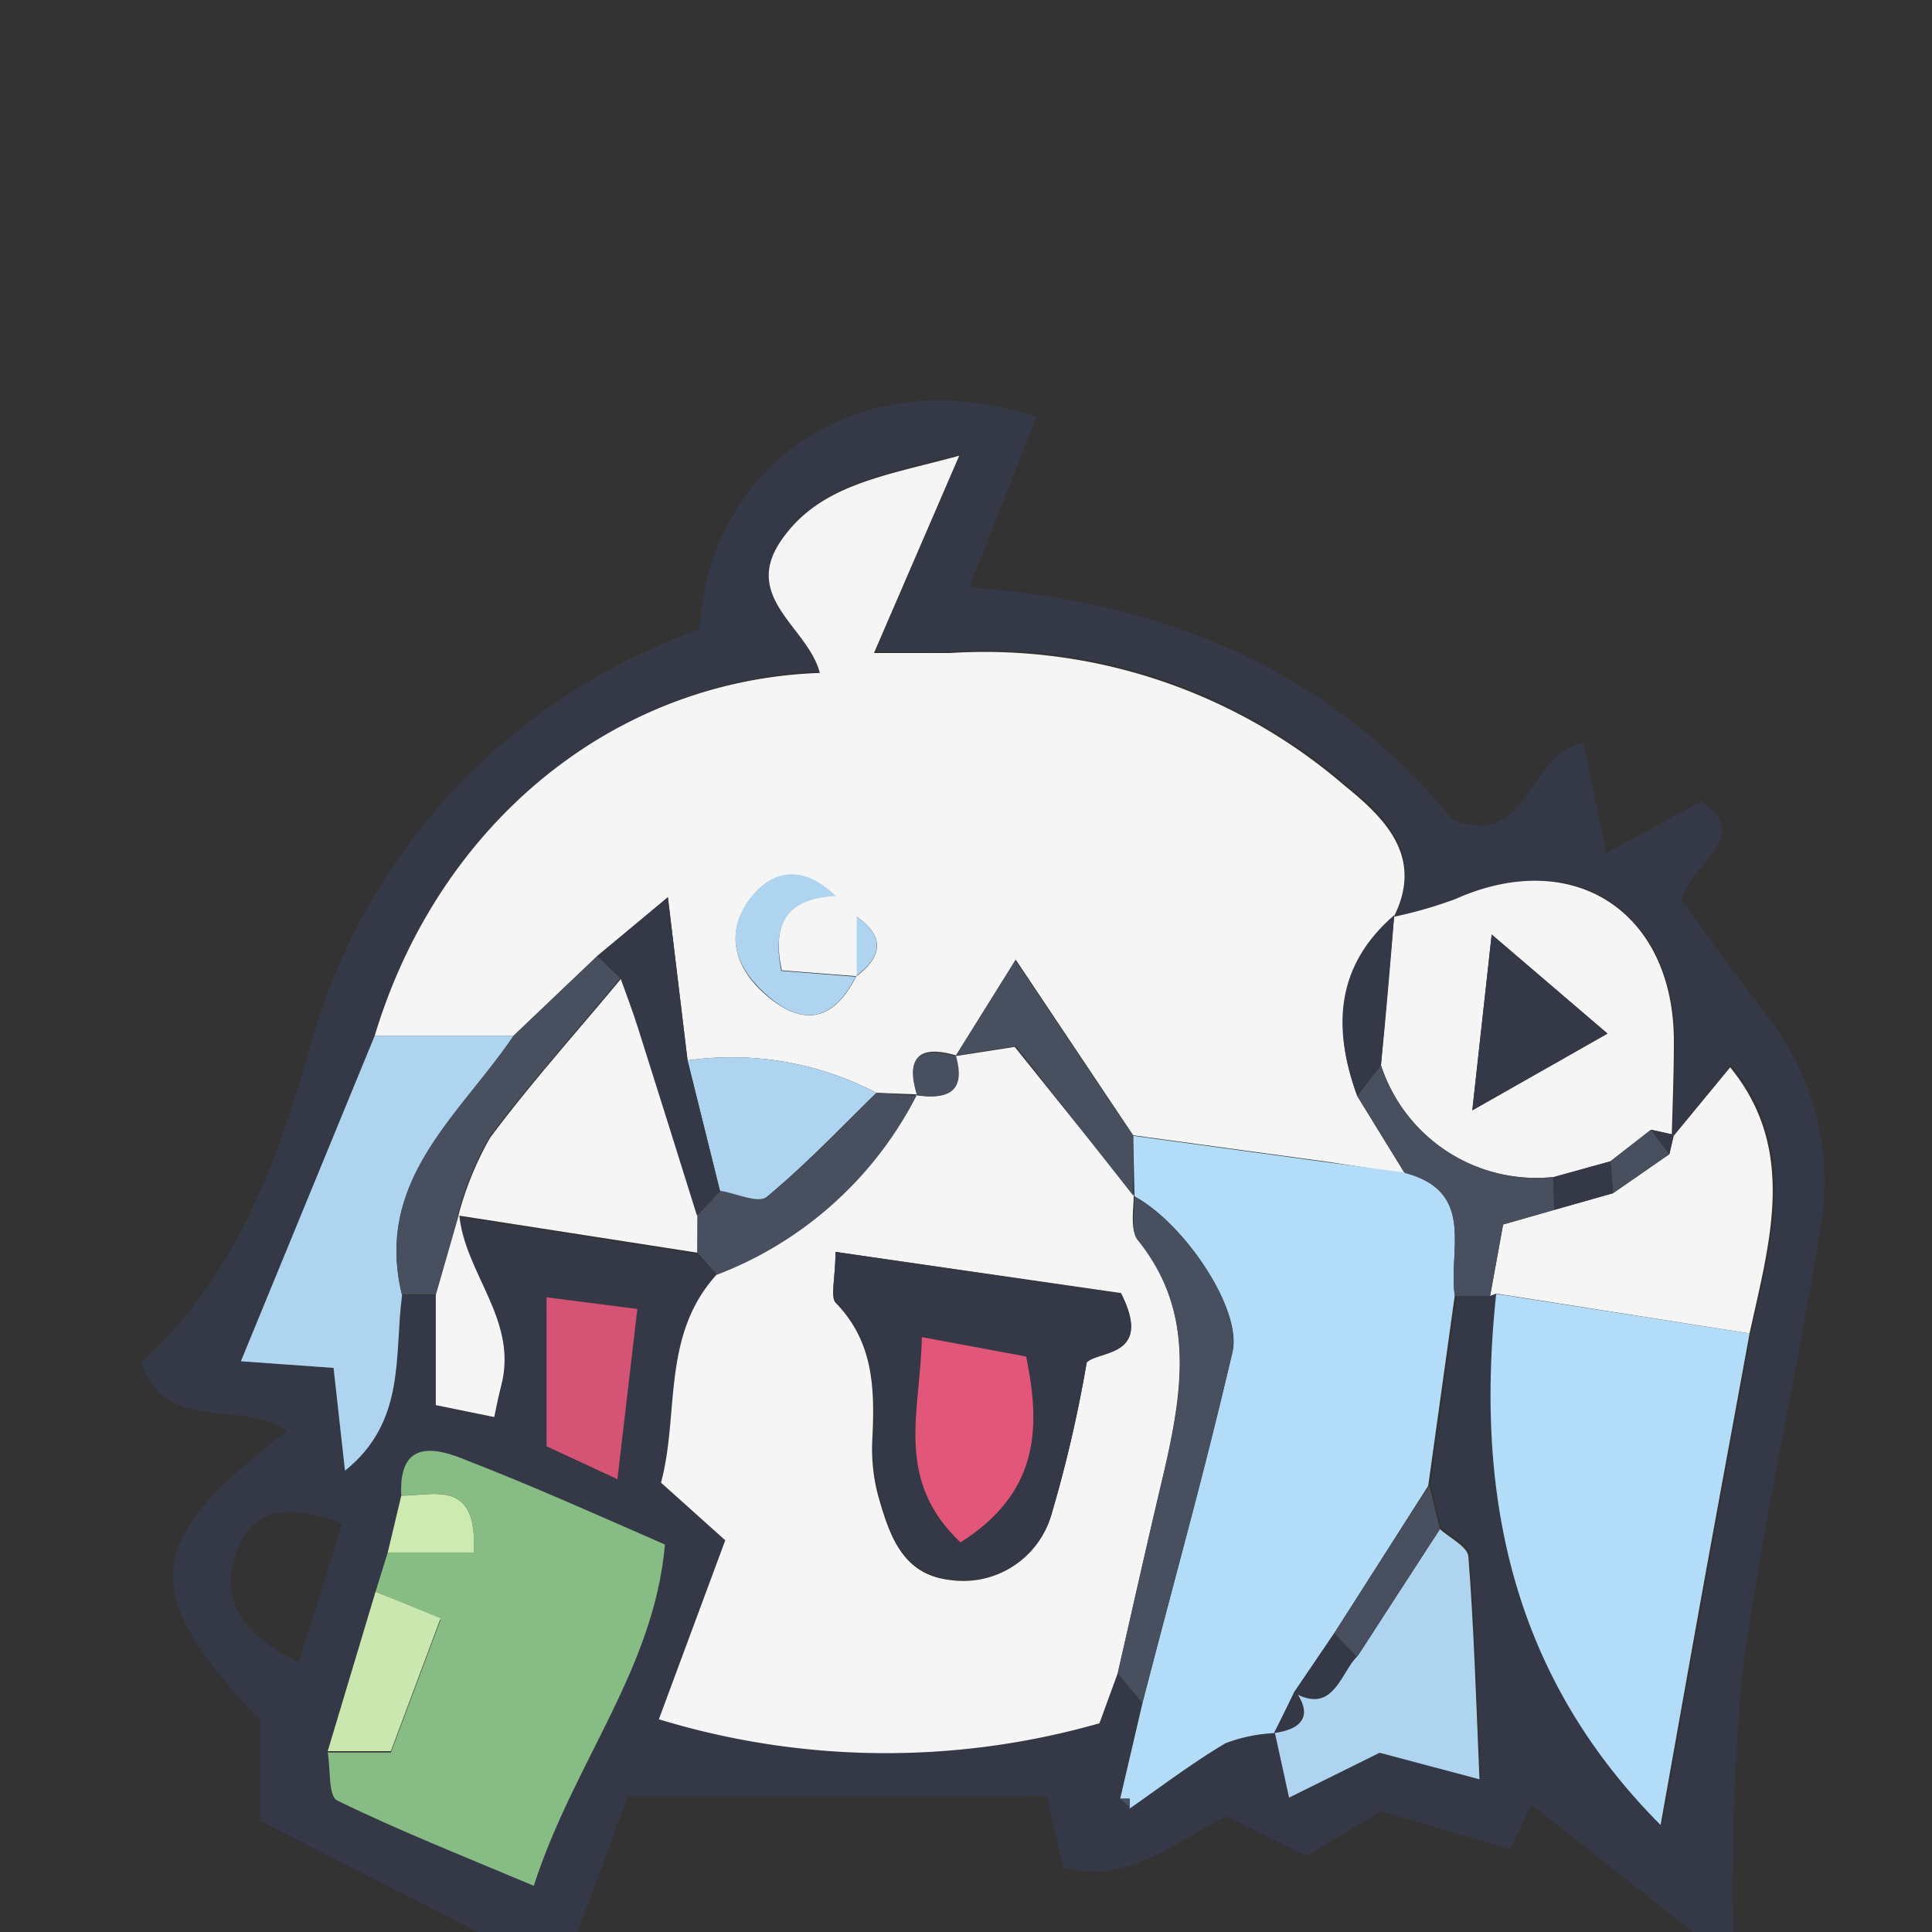<?xml version="1.0" standalone="no"?><!DOCTYPE svg PUBLIC "-//W3C//DTD SVG 1.1//EN" "http://www.w3.org/Graphics/SVG/1.1/DTD/svg11.dtd"><svg t="1752129148643" class="icon" viewBox="0 0 1024 1024" version="1.1" xmlns="http://www.w3.org/2000/svg" p-id="2372" xmlns:xlink="http://www.w3.org/1999/xlink" width="200" height="200"><rect x="0" y="0" width="1024" height="1024" fill="#333333" stroke="none"/><path d="M253.361 1024l-115.279-58.836v-53.206c-64.889-68.267-62.918-94.729 14.076-153.424-23.506-17.595-63.762 2.674-77.275-36.315 47.435-42.931 70.378-101.063 87.973-162.01a326.695 326.695 0 0 1 208.037-226.617c4.645-89.38 86.846-143.43 178.479-112.605l-35.611 90.365c105.145 7.319 192.413 45.042 256.317 123.302 40.538 15.483 38.849-34.767 69.252-40.819l11.964 58.273 50.391-27.307c28.151 18.721-5.208 31.952-10.416 52.22 14.779 20.128 28.996 40.538 44.479 60.244a142.867 142.867 0 0 1 28.996 114.153c-12.527 77.838-30.263 154.832-41.101 233.092a1276.939 1276.939 0 0 0-5.208 139.489h-21.113l-89.239-70.378 9.994-10.416-17.735 36.878L731.931 959.956l-39.412 23.788-42.227-21.113c-28.151 14.076-52.502 36.034-86.565 27.307l-9.008-37.863H332.747l-26.603 71.926z m-9.994-380.041l-0.845 0.985 126.68 19.706 10.838 10.979c-29.277 32.374-19.847 74.178-29.7 110.493L384.405 816.385l-35.189 94.87a412.274 412.274 0 0 0 233.514 2.111l9.712-26.603 12.809 15.905-11.824 50.672 5.349 4.645c16.75-11.683 33.218-24.21 50.813-34.626a84.454 84.454 0 0 1 26.04-5.349l7.46 33.922L731.931 928.145l52.924 14.076c-1.83-43.212-2.956-80.935-5.912-118.517 0-4.926-9.853-9.29-15.061-14.076l-5.63-23.225 14.076-100.922h18.721l3.237-1.267c-11.964 106.412 8.023 202.266 87.128 281.512 8.727-48.842 16.609-93.321 24.632-137.659 7.46-40.96 15.061-81.92 22.521-122.88 10.557-48.42 25.477-97.262-10.979-140.756L886.763 602.436c0-16.468 1.126-33.078 1.126-49.546 0-70.378-53.206-104.722-115.983-76.29a232.951 232.951 0 0 1-32.937 9.431c16.046-32.374-3.519-52.924-25.477-70.378a292.209 292.209 0 0 0-209.304-70.378c-11.401 0.704-22.802 0-40.256 0l45.183-104.582c-40.397 10.979-74.038 14.779-94.729 45.464s14.92 45.886 20.832 69.674C325.006 360.195 232.529 436.344 198.607 548.948l-70.378 172.708 49.124 3.519 5.63 54.191c32.515-26.04 26.04-61.088 30.263-92.899h17.876v58.414l30.966 6.334c1.408-6.616 2.393-11.683 3.66-16.468 9.149-34.626-19.706-59.118-22.38-91.491zM205.504 822.86l-6.475 20.832-25.336 84.454c1.548 8.868 0 23.225 5.067 25.477 32.374 16.046 65.733 29.277 104.159 45.746 21.113-65.452 63.622-114.435 69.533-180.871C315.153 802.309 281.512 786.967 247.731 774.158c-17.031-6.756-36.315-10.979-35.048 19.002z m121.754-38.849l10.557-90.225-48.139-6.193v78.964z m-168.907 96.981l23.084-73.475c-28.151-10.416-47.576-9.29-56.302 15.483s2.674 42.79 32.937 57.991z" fill="#353947" p-id="2373"></path><path d="M198.607 548.948c33.922-112.605 126.68-188.472 235.907-192.273-5.912-23.788-41.101-39.552-20.832-69.674s54.332-34.485 94.729-45.464l-45.183 104.582h40.256a292.209 292.209 0 0 1 209.304 70.378c21.958 17.735 42.227 38.286 25.477 70.378l0.985-0.985c-30.966 26.744-32.796 59.399-19.847 95.151l25.195 40.96-40.819-6.193-103.174-14.076-62.214-93.04-31.67 50.672c-19.424-5.63-26.603 0.845-20.691 20.691L464.495 579.211a165.67 165.67 0 0 0-100.078-17.172l-10.416-86.565L316.56 506.722l-44.338 42.227z m255.191-62.918l-10.557-10.557c-17.172-17.031-35.048-15.061-47.294 3.378s-4.786 36.737 12.105 50.25c20.128 16.046 34.907 9.712 45.746-11.542 14.216-10.838 15.202-21.395 0-31.811z" fill="#F5F5F6" p-id="2374"></path><path d="M592.442 886.763l-9.712 26.603a412.274 412.274 0 0 1-233.514-2.111l35.189-94.87-34.063-30.544c9.853-36.315 0-78.12 29.7-110.493a198.184 198.184 0 0 0 105.426-94.87c16.328 2.393 26.04-1.689 20.691-20.691l31.67-4.926L600.887 633.402c0 7.882-1.971 18.017 1.971 23.084 30.966 38.708 23.788 80.935 14.076 123.865-8.586 36.034-16.468 71.363-24.492 106.412zM442.818 663.524c0 14.076-2.815 23.647 0 26.884 20.269 20.691 20.832 45.605 19.565 71.926a96.84 96.84 0 0 0 3.237 31.107c5.912 20.41 12.668 41.382 38.426 44.057A48.561 48.561 0 0 0 557.394 802.309a696.602 696.602 0 0 0 18.58-80.372c6.053-6.475 35.471-2.534 18.158-36.597z" fill="#F5F5F6" p-id="2375"></path><path d="M600.606 602.013l103.174 14.076 40.819 5.349c37.863 9.994 22.943 41.242 26.462 65.17l-14.076 100.922-49.828 78.12-21.395 31.529-10.134 21.395a84.454 84.454 0 0 0-26.04 5.349c-17.595 10.416-34.063 22.943-50.813 34.626v-5.208h-5.067l11.824-50.672c16.046-61.933 32.937-123.725 47.716-185.939 5.349-22.662-25.477-68.267-51.939-82.624zM927.301 706.736c-7.46 40.96-15.061 81.92-22.521 122.88-8.023 44.338-15.905 88.817-24.632 137.659-79.105-79.386-98.529-175.241-87.128-281.512z" fill="#B3DCF8" p-id="2376"></path><path d="M199.029 843.692l6.475-20.832h45.605c2.111-39.271-20.973-30.263-38.426-30.122-1.548-29.981 18.017-25.758 35.048-18.58 34.063 13.231 67.422 28.151 104.722 44.479-5.912 66.437-48.42 115.42-69.533 180.871-38.426-16.187-71.926-29.418-104.159-45.183-4.786-2.252-3.519-16.609-5.067-25.477h33.5l26.321-70.378z" fill="#87BC85" p-id="2377"></path><path d="M738.265 486.031a232.951 232.951 0 0 0 32.937-9.431c62.777-28.151 116.405 6.616 115.983 76.29 0 16.468-0.704 33.078-1.126 49.546l1.126-0.985-12.105-2.674-21.536 16.75-29.981 8.305A86.565 86.565 0 0 1 731.931 564.572c2.393-26.462 4.645-52.924 7.038-79.527z m113.731 61.792l-61.37-52.502c-3.941 35.752-6.616 59.821-10.275 93.18z" fill="#F5F5F6" p-id="2378"></path><path d="M198.607 548.948h73.615c-28.151 42.227-74.178 76.853-59.118 137.659-4.223 31.811 2.252 66.859-30.263 92.899l-6.053-54.473-49.124-3.519z" fill="#AED4EF" p-id="2379"></path><path d="M927.301 706.736l-134.281-21.113-3.237 1.267 6.897-37.863 27.025-7.742 31.248-8.868 29.84-20.691 2.393-10.275-0.422 0.985 30.263-36.737c35.752 43.775 20.832 92.617 10.275 141.038zM369.625 663.946l-126.68-19.706a171.3 171.3 0 0 1 16.75-41.101c21.817-29.277 46.168-56.302 69.533-84.454 3.237 9.149 6.756 18.158 9.571 27.307q15.624 49.124 30.966 98.529z" fill="#F5F5F6" p-id="2380"></path><path d="M763.179 810.473c5.208 4.645 14.076 9.008 15.061 14.076 2.956 37.582 4.082 75.304 5.912 118.517l-52.924-14.076-47.998 23.788-7.601-34.767c14.076-1.971 20.55-7.882 10.979-21.817 21.395 11.683 23.788-9.994 33.359-19.002z" fill="#AED4EF" p-id="2381"></path><path d="M601.169 634.106c26.462 14.076 57.288 59.962 51.939 82.624-14.076 62.214-31.67 124.006-47.716 185.939L592.442 886.763c8.023-35.33 15.905-70.378 24.351-105.989 10.134-42.931 17.313-85.157-14.076-123.865-3.519-4.786-0.985-14.92-1.548-22.802zM328.806 518.404c-23.365 28.151-47.716 55.458-69.533 84.454a171.3 171.3 0 0 0-16.75 41.101l0.845-0.985-12.387 43.071h-17.876C198.044 625.66 243.508 591.175 272.222 548.948l44.338-42.227z" fill="#484F5E" p-id="2382"></path><path d="M327.258 784.011l-37.582-17.454v-78.964l48.139 6.193z" fill="#D55375" p-id="2383"></path><path d="M823.704 641.284l-27.025 7.742-6.897 37.863h-18.721c-3.519-23.929 11.401-55.176-26.462-65.17l-25.195-40.96 12.527-16.187a86.565 86.565 0 0 0 91.351 59.258zM369.625 663.946v-19.847l12.246-12.95c8.445 1.267 20.41 6.897 24.773 3.237 20.55-17.031 38.989-36.456 58.132-55.176l20.973 1.548A198.184 198.184 0 0 1 380.041 675.629z" fill="#484F5E" p-id="2384"></path><path d="M199.029 843.692l34.485 14.076-26.321 70.378h-33.5z" fill="#CAE7AF" p-id="2385"></path><path d="M230.981 686.326l12.387-43.071c2.674 31.67 31.529 56.302 22.239 91.351-1.267 4.786-2.252 9.853-3.66 16.468l-30.966-6.334z" fill="#F5F5F6" p-id="2386"></path><path d="M763.179 810.473l-44.057 67.704-11.964-12.527 50.391-78.401z" fill="#484F5E" p-id="2387"></path><path d="M212.682 792.738c17.454 0 40.538-9.149 38.426 30.122H205.504z" fill="#CDEAB1" p-id="2388"></path><path d="M598.917 957.985l-5.349-4.645h5.067z" fill="#484F5E" p-id="2389"></path><path d="M464.495 579.211c-19.143 18.721-37.582 38.145-58.132 55.176-4.363 3.66-16.328-1.971-24.773-3.237l-17.172-69.111A165.67 165.67 0 0 1 464.495 579.211z" fill="#AED4EF" p-id="2390"></path><path d="M364.417 562.039l17.172 69.111-12.246 12.95q-15.342-49.124-30.966-98.529c-2.815-9.149-6.334-18.158-9.571-27.307l-12.246-11.542 37.441-30.966z" fill="#353947" p-id="2391"></path><path d="M600.606 602.013v31.67l-62.214-79.246-31.67 4.926 31.389-50.391z" fill="#484F5E" p-id="2392"></path><path d="M453.797 517.278c-10.838 21.254-25.618 28.151-45.746 11.542-16.891-14.076-24.632-31.529-12.105-50.25s30.122-20.41 47.294-3.378c-23.506 0.985-34.767 11.542-29.136 39.412l39.693 3.097z" fill="#AED4EF" p-id="2393"></path><path d="M731.931 564.572l-12.809 15.624c-12.95-35.752-11.12-68.407 19.847-95.151-2.111 26.603-4.363 53.065-7.038 79.527z" fill="#353947" p-id="2394"></path><path d="M506.722 559.787c5.349 19.002-4.363 23.084-20.691 20.691-6.193-19.847 0.985-26.321 20.691-20.691z" fill="#484F5E" p-id="2395"></path><path d="M453.797 485.749c15.202 10.416 14.076 20.973 0 31.529v-31.811zM443.241 475.192l10.557 10.557-10.557-10.557z" fill="#AED4EF" p-id="2396"></path><path d="M442.818 663.524l151.313 22.099c17.313 34.063-12.105 30.122-18.158 36.597A696.602 696.602 0 0 1 557.394 802.309a48.561 48.561 0 0 1-52.784 34.907c-25.758-2.674-32.515-23.647-38.426-44.057a96.84 96.84 0 0 1-3.237-31.107c1.267-26.321 0-51.235-19.565-71.926-3.378-2.956-0.563-12.387-0.563-26.603z m66.296 153.987c41.523-26.462 42.227-60.384 34.767-98.529l-55.317-10.275c-0.422 38.708-15.202 75.164 20.55 108.804zM707.158 865.649l11.964 12.527c-9.571 9.008-11.964 30.685-33.359 19.002z" fill="#353947" p-id="2397"></path><path d="M686.186 896.757c9.571 14.076 2.956 19.847-10.979 21.817zM851.996 547.822l-71.645 40.678c3.66-33.359 6.334-57.428 10.275-93.18z" fill="#353947" p-id="2398"></path><path d="M884.792 611.726l-29.84 20.691-1.408-16.891 21.536-16.75z" fill="#484F5E" p-id="2399"></path><path d="M853.544 615.526l1.408 16.891-31.248 8.868v-17.454zM884.792 611.726l-9.712-12.95 12.105 2.674z" fill="#353947" p-id="2400"></path><path d="M443.522 474.911l10.557 10.557v31.952l-39.693-3.097c-6.193-27.87 5.63-38.426 29.136-39.412z" fill="#F5F5F6" p-id="2401"></path><path d="M509.115 817.511c-35.752-33.641-20.973-70.378-20.55-108.804l55.317 10.275c7.882 38.145 6.756 72.067-34.767 98.529z" fill="#E25679" p-id="2402"></path></svg>